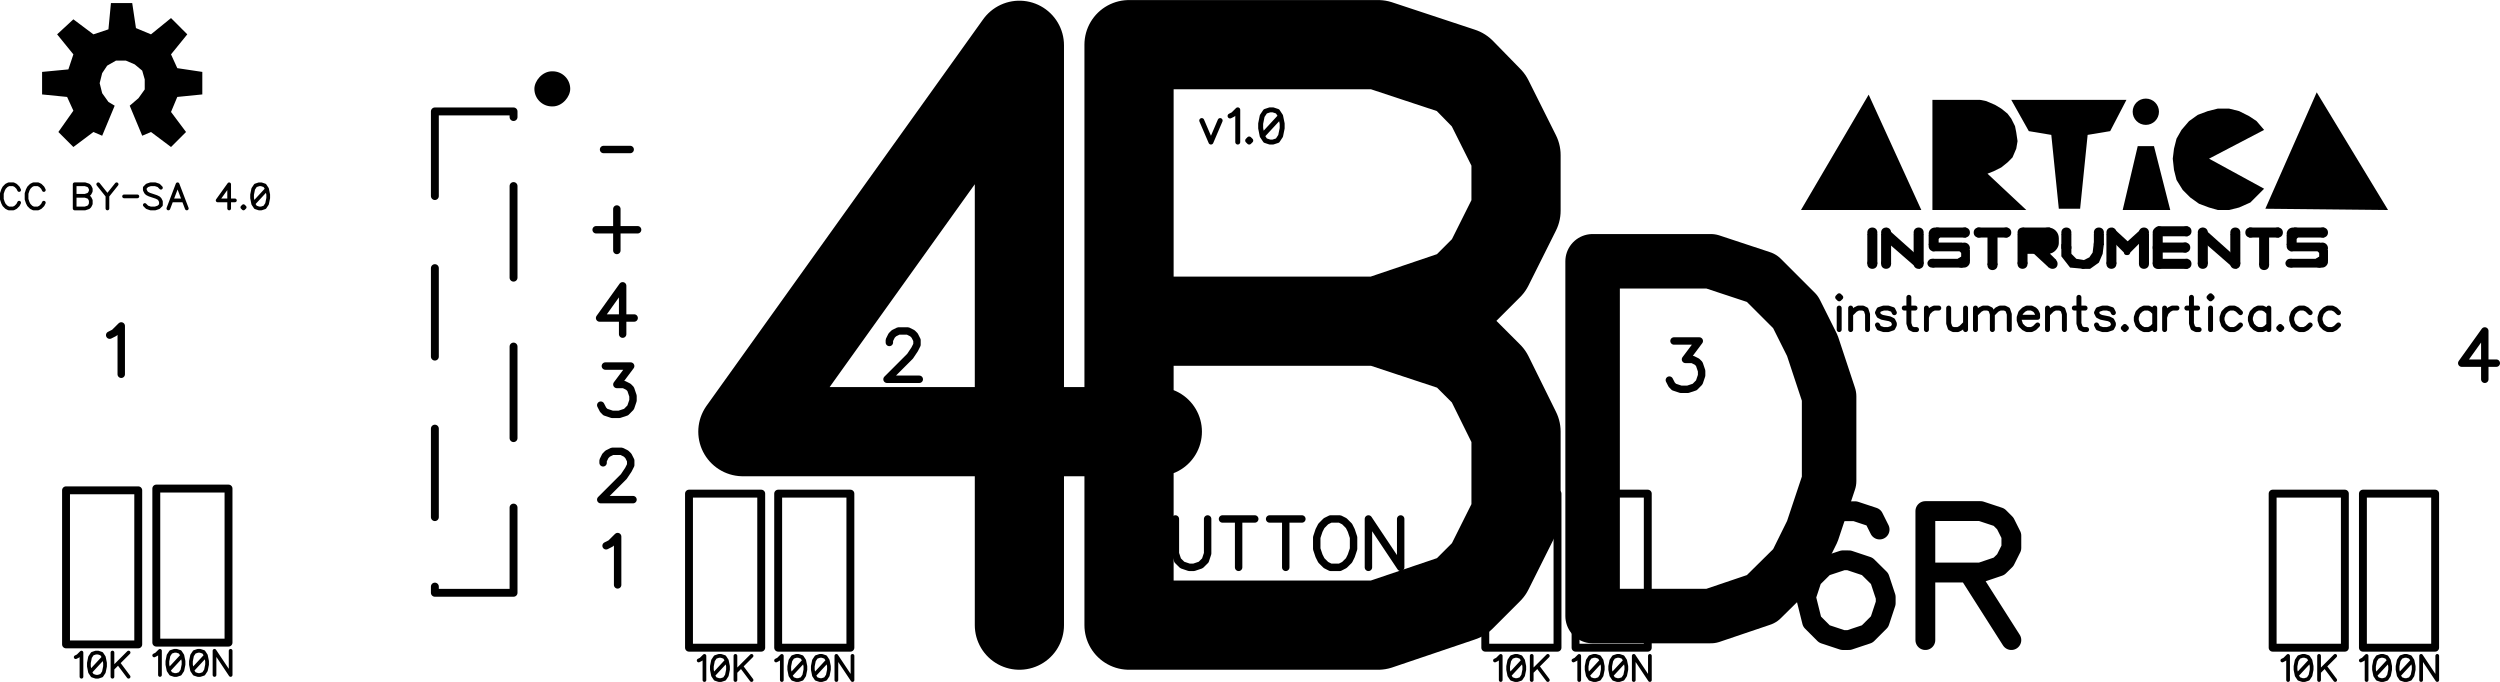 <svg version="1.1" xmlns="http://www.w3.org/2000/svg" xmlns:xlink="http://www.w3.org/1999/xlink" stroke-linecap="round" stroke-linejoin="round" stroke-width="0" fill-rule="evenodd" width="3.116in" height="0.85in" viewBox="747.659 474.874 3115.632 849.768" id="kuexVh0djgNJGNmqkwB0"><defs><rect x="-22.335" y="-21.869" width="44.67" height="43.737" rx="21.869" ry="21.869" id="kuexVh0djgNJGNmqkwB0_pad-18"/><circle cx="0" cy="0" r="7.792" id="kuexVh0djgNJGNmqkwB0_pad-20"/><circle cx="0" cy="0" r="16.389" id="kuexVh0djgNJGNmqkwB0_pad-21"/><circle cx="0" cy="0" r="6.255" id="kuexVh0djgNJGNmqkwB0_pad-22"/><circle cx="0" cy="0" r="6.255" id="kuexVh0djgNJGNmqkwB0_pad-23"/><circle cx="0" cy="0" r="6.219" id="kuexVh0djgNJGNmqkwB0_pad-24"/><circle cx="0" cy="0" r="6.219" id="kuexVh0djgNJGNmqkwB0_pad-25"/><circle cx="0" cy="0" r="6.987" id="kuexVh0djgNJGNmqkwB0_pad-26"/><rect x="-7.792" y="-7.022" width="15.584" height="14.044" rx="7.022" ry="7.022" id="kuexVh0djgNJGNmqkwB0_pad-27"/><rect x="-13.242" y="-16.381" width="26.485" height="32.763" rx="13.242" ry="13.242" id="kuexVh0djgNJGNmqkwB0_pad-28"/><rect x="-3.914" y="-3.123" width="7.829" height="6.247" rx="3.123" ry="3.123" id="kuexVh0djgNJGNmqkwB0_pad-29"/><circle cx="0" cy="0" r="7.024" id="kuexVh0djgNJGNmqkwB0_pad-30"/><rect x="-7.829" y="-7.022" width="15.657" height="14.044" rx="7.022" ry="7.022" id="kuexVh0djgNJGNmqkwB0_pad-31"/><rect x="-6.219" y="-7.022" width="12.438" height="14.044" rx="6.219" ry="6.219" id="kuexVh0djgNJGNmqkwB0_pad-32"/><rect x="-6.219" y="-5.46" width="12.438" height="10.921" rx="5.46" ry="5.46" id="kuexVh0djgNJGNmqkwB0_pad-33"/></defs><g transform="translate(0,1799.515) scale(1,-1)" fill="currentColor" stroke="currentColor"><path d="M 3782.45 709.509 3692.45 709.509 3692.45 517.509 3782.45 517.509 3782.45 709.509 M 2801.201 709.509 2711.201 709.509 2711.201 517.509 2801.201 517.509 2801.201 709.509 M 1807.451 709.509 1717.451 709.509 1717.451 517.509 1807.451 517.509 1807.451 709.509 M 1032.45 715.832 942.45 715.832 942.45 523.832 1032.45 523.832 1032.45 715.832 M 3579.951 517.509 3669.951 517.509 3669.951 709.509 3579.951 709.509 3579.951 517.509 M 2598.701 517.509 2688.701 517.509 2688.701 709.509 2598.701 709.509 2598.701 517.509 M 1606.329 517.509 1696.329 517.509 1696.329 709.509 1606.329 709.509 1606.329 517.509 M 829.951 521.643 919.951 521.643 919.951 713.643 829.951 713.643 829.951 521.643" fill="none" stroke-width="9.843"/><use xlink:href="#kuexVh0djgNJGNmqkwB0_pad-18" x="1435.967" y="1213.958"/><path d="M 1289.612 680.238 1289.612 790.524 M 1289.612 585.94 1289.612 593.673 M 1289.612 585.94 1387.666 585.94 1387.666 692.131 M 1387.666 778.696 1387.666 892.816 M 1289.612 880.274 1289.612 990.559 M 1387.666 978.666 1387.666 1092.852 M 1289.612 1080.374 1289.612 1185.85 M 1387.666 1178.832 1387.666 1185.85 1289.612 1185.85" fill="none" stroke-width="9.843"/><path d="M 885.913 1320.901 912.43 1320.901 917.103 1289.703 935.833 1281.899 960.793 1302.189 981.06 1281.899 960.793 1256.945 968.6 1239.776 999.79 1235.094 999.79 1207.018 968.6 1203.896 960.793 1185.185 979.503 1160.212 960.793 1141.501 935.833 1160.212 924.91 1155.548 909.315 1192.989 920.238 1202.335 928.025 1213.261 928.025 1225.747 924.91 1236.655 915.545 1244.458 904.623 1249.141 892.143 1249.141 881.22 1242.898 874.99 1233.533 871.875 1221.065 874.99 1208.578 882.798 1197.653 890.585 1192.989 874.99 1155.548 864.068 1160.212 839.108 1141.501 820.398 1160.212 839.108 1186.745 831.3 1203.896 800.11 1207.018 800.11 1235.094 832.878 1238.215 839.108 1256.945 818.84 1281.899 839.108 1300.629 864.068 1281.899 882.798 1288.142 885.913 1320.901"/><use xlink:href="#kuexVh0djgNJGNmqkwB0_pad-20" x="3159.05" y="1033.347"/><path d="M 2992.126 1062.987 3076.484 1206.753 3142.112 1062.987 2992.126 1062.987"/><path d="M 3155.94 1200.262 3215.203 1200.262 3223.032 1198.712 3233.933 1194.038 3241.762 1189.363 3249.517 1183.117 3254.2 1176.87 3258.882 1167.522 3260.419 1159.702 3262.028 1148.803 3260.419 1139.433 3255.736 1128.512 3249.517 1122.265 3241.762 1116.04 3232.397 1111.344 3224.568 1108.243 3272.93 1062.987 3155.94 1062.987 3155.94 1200.262"/><path d="M 3254.2 1200.262 3397.747 1200.262 3377.481 1161.275 3349.386 1156.601 3340.021 1064.559 3313.462 1064.559 3304.097 1156.601 3276.076 1161.275 3254.2 1200.262"/><path d="M 3411.795 1142.556 3432.061 1142.556 3452.328 1062.987 3393.065 1062.987 3411.795 1142.556"/><path d="M 3569.317 1089.502 3500.689 1126.961 3569.317 1162.825 3559.952 1173.746 3550.587 1179.993 3538.149 1186.24 3525.638 1189.363 3511.591 1189.363 3499.153 1186.24 3486.642 1181.544 3475.74 1173.746 3466.375 1162.825 3460.156 1151.905 3457.01 1139.433 3455.474 1126.961 3457.01 1112.917 3460.156 1100.423 3467.912 1087.952 3477.277 1078.604 3488.178 1070.784 3500.689 1066.11 3511.591 1062.987 3525.638 1062.987 3538.149 1066.11 3552.197 1072.357 3569.317 1089.502"/><path d="M 3570.854 1064.559 3634.872 1209.633 3723.766 1062.987 3570.854 1064.559"/><use xlink:href="#kuexVh0djgNJGNmqkwB0_pad-21" x="3421.892" y="1185.454"/><path d="M 3074.801 1033.347 3087.312 1033.347 3087.312 995.91 3074.801 995.91 3074.801 1033.347"/><use xlink:href="#kuexVh0djgNJGNmqkwB0_pad-22" x="3081.057" y="1034.909"/><use xlink:href="#kuexVh0djgNJGNmqkwB0_pad-23" x="3081.057" y="995.91"/><path d="M 3091.995 1033.347 3104.433 1033.347 3104.433 995.91 3091.995 995.91 3091.995 1033.347"/><use xlink:href="#kuexVh0djgNJGNmqkwB0_pad-24" x="3098.214" y="1034.909"/><use xlink:href="#kuexVh0djgNJGNmqkwB0_pad-25" x="3098.214" y="995.91"/><path d="M 3132.528 1033.347 3145.039 1033.347 3145.039 995.91 3132.528 995.91 3132.528 1033.347"/><use xlink:href="#kuexVh0djgNJGNmqkwB0_pad-22" x="3138.783" y="1034.909"/><use xlink:href="#kuexVh0djgNJGNmqkwB0_pad-23" x="3138.783" y="995.91"/><path d="M 3224.568 1031.797 3237.079 1031.797 3237.079 994.36 3224.568 994.36 3224.568 1031.797"/><use xlink:href="#kuexVh0djgNJGNmqkwB0_pad-22" x="3230.824" y="1033.358"/><use xlink:href="#kuexVh0djgNJGNmqkwB0_pad-22" x="3230.824" y="994.349"/><use xlink:href="#kuexVh0djgNJGNmqkwB0_pad-26" x="3195.705" y="1015.404"/><use xlink:href="#kuexVh0djgNJGNmqkwB0_pad-27" x="3194.9" y="998.258"/><use xlink:href="#kuexVh0djgNJGNmqkwB0_pad-20" x="3605.204" y="1033.347"/><path d="M 3212.057 1041.145 3249.517 1041.145 3249.517 1028.673 3212.057 1028.673 3212.057 1041.145"/><use xlink:href="#kuexVh0djgNJGNmqkwB0_pad-22" x="3213.63" y="1034.909"/><use xlink:href="#kuexVh0djgNJGNmqkwB0_pad-24" x="3247.981" y="1034.909"/><path d="M 3262.028 1033.347 3274.466 1033.347 3274.466 995.91 3262.028 995.91 3262.028 1033.347"/><use xlink:href="#kuexVh0djgNJGNmqkwB0_pad-24" x="3268.247" y="1034.909"/><use xlink:href="#kuexVh0djgNJGNmqkwB0_pad-25" x="3268.247" y="995.91"/><path d="M 3316.609 1033.347 3329.12 1033.347 3329.12 1014.629 3316.609 1014.629 3316.609 1033.347"/><use xlink:href="#kuexVh0djgNJGNmqkwB0_pad-22" x="3322.864" y="1034.909"/><path d="M 3268.247 1041.145 3302.561 1041.145 3302.561 1008.382 3268.247 1008.382 3268.247 1041.145"/><path d="M 3357.141 1033.347 3369.652 1033.347 3369.652 1019.303 3357.141 1019.303 3357.141 1033.347"/><use xlink:href="#kuexVh0djgNJGNmqkwB0_pad-22" x="3363.397" y="1034.909"/><use xlink:href="#kuexVh0djgNJGNmqkwB0_pad-28" x="3300.22" y="1024.763"/><path d="M 3563.098 1031.797 3575.536 1031.797 3575.536 994.36 3563.098 994.36 3563.098 1031.797"/><use xlink:href="#kuexVh0djgNJGNmqkwB0_pad-24" x="3569.317" y="1033.358"/><use xlink:href="#kuexVh0djgNJGNmqkwB0_pad-24" x="3569.317" y="994.349"/><path d="M 3550.587 1041.145 3588.047 1041.145 3588.047 1028.673 3550.587 1028.673 3550.587 1041.145"/><use xlink:href="#kuexVh0djgNJGNmqkwB0_pad-22" x="3552.16" y="1034.909"/><use xlink:href="#kuexVh0djgNJGNmqkwB0_pad-22" x="3586.474" y="1034.909"/><path d="M 3430.452 1033.347 3442.963 1033.347 3442.963 995.91 3430.452 995.91 3430.452 1033.347"/><use xlink:href="#kuexVh0djgNJGNmqkwB0_pad-22" x="3436.707" y="1034.909"/><use xlink:href="#kuexVh0djgNJGNmqkwB0_pad-23" x="3436.707" y="995.91"/><path d="M 3413.331 1033.347 3425.842 1033.347 3425.842 995.91 3413.331 995.91 3413.331 1033.347"/><use xlink:href="#kuexVh0djgNJGNmqkwB0_pad-22" x="3419.587" y="1034.909"/><use xlink:href="#kuexVh0djgNJGNmqkwB0_pad-23" x="3419.587" y="995.91"/><path d="M 3372.798 1033.347 3385.236 1033.347 3385.236 995.91 3372.798 995.91 3372.798 1033.347"/><use xlink:href="#kuexVh0djgNJGNmqkwB0_pad-24" x="3379.017" y="1034.909"/><use xlink:href="#kuexVh0djgNJGNmqkwB0_pad-25" x="3379.017" y="995.91"/><path d="M 3319.755 1017.752 3329.12 1017.752 3329.12 1008.382 3319.755 1008.382 3319.755 1017.752"/><use xlink:href="#kuexVh0djgNJGNmqkwB0_pad-29" x="3398.516" y="1009.955"/><use xlink:href="#kuexVh0djgNJGNmqkwB0_pad-30" x="3641.896" y="1015.404"/><use xlink:href="#kuexVh0djgNJGNmqkwB0_pad-31" x="3641.091" y="998.258"/><path d="M 3606.777 1041.145 3644.237 1041.145 3644.237 1028.673 3606.777 1028.673 3606.777 1041.145"/><use xlink:href="#kuexVh0djgNJGNmqkwB0_pad-24" x="3608.314" y="1034.909"/><use xlink:href="#kuexVh0djgNJGNmqkwB0_pad-22" x="3642.664" y="1034.909"/><path d="M 3602.095 1022.426 3639.555 1022.426 3639.555 1011.505 3602.095 1011.505 3602.095 1022.426"/><use xlink:href="#kuexVh0djgNJGNmqkwB0_pad-32" x="3603.631" y="1018.528"/><path d="M 3602.095 1002.157 3639.555 1002.157 3639.555 991.236 3602.095 991.236 3602.095 1002.157"/><path d="M 3098.214 1041.145 3141.893 1002.157 3140.356 989.663 3134.064 992.787 3098.214 1023.999 3098.214 1041.145"/><path d="M 3486.642 1033.347 3499.153 1033.347 3499.153 995.91 3486.642 995.91 3486.642 1033.347"/><use xlink:href="#kuexVh0djgNJGNmqkwB0_pad-22" x="3492.897" y="1034.909"/><use xlink:href="#kuexVh0djgNJGNmqkwB0_pad-23" x="3492.897" y="995.91"/><path d="M 3527.175 1033.347 3539.686 1033.347 3539.686 995.91 3527.175 995.91 3527.175 1033.347"/><use xlink:href="#kuexVh0djgNJGNmqkwB0_pad-22" x="3533.43" y="1034.909"/><use xlink:href="#kuexVh0djgNJGNmqkwB0_pad-23" x="3533.43" y="995.91"/><path d="M 3492.861 1041.145 3536.54 1002.157 3535.003 989.663 3528.784 992.787 3492.861 1023.999 3492.861 1041.145"/><path d="M 3160.623 1041.145 3198.01 1041.145 3198.01 1028.673 3160.623 1028.673 3160.623 1041.145"/><use xlink:href="#kuexVh0djgNJGNmqkwB0_pad-24" x="3162.159" y="1034.909"/><use xlink:href="#kuexVh0djgNJGNmqkwB0_pad-24" x="3196.473" y="1034.909"/><path d="M 3155.94 1022.426 3193.4 1022.426 3193.4 1011.505 3155.94 1011.505 3155.94 1022.426"/><use xlink:href="#kuexVh0djgNJGNmqkwB0_pad-32" x="3157.477" y="1018.528"/><use xlink:href="#kuexVh0djgNJGNmqkwB0_pad-33" x="3602.095" y="996.697"/><path d="M 3155.94 1002.157 3193.4 1002.157 3193.4 991.236 3155.94 991.236 3155.94 1002.157"/><use xlink:href="#kuexVh0djgNJGNmqkwB0_pad-33" x="3155.94" y="996.697"/><use xlink:href="#kuexVh0djgNJGNmqkwB0_pad-24" x="3191.791" y="997.472"/><use xlink:href="#kuexVh0djgNJGNmqkwB0_pad-23" x="3305.67" y="995.91"/><path d="M 3280.758 1009.955 3301.025 991.236 3310.39 1000.584 3297.879 1013.078 3280.758 1009.955"/><path d="M 3341.557 989.663 3352.459 989.663 3363.433 997.483 3368.116 1008.382 3369.652 1020.876 3357.141 1022.426 3355.605 1009.955 3341.557 989.663"/><path d="M 3316.609 1020.876 3316.609 1005.281 3327.51 991.236 3344.704 989.663 3358.751 999.034 3350.922 1003.708 3344.704 1000.584 3335.339 1002.157 3316.609 1020.876"/><path d="M 3380.554 1041.145 3399.284 1023.999 3416.477 1039.594 3422.696 1030.224 3402.43 1009.955 3394.601 1009.955 3380.554 1023.999 3380.554 1041.145"/><path d="M 3151.258 1031.797 3163.696 1031.797 3163.696 1019.303 3151.258 1019.303 3151.258 1031.797"/><path d="M 3191.791 1013.078 3202.692 1013.078 3202.692 999.034 3191.791 999.034 3191.791 1013.078"/><path d="M 3436.744 1042.717 3474.131 1042.717 3474.131 1030.224 3436.744 1030.224 3436.744 1042.717"/><use xlink:href="#kuexVh0djgNJGNmqkwB0_pad-25" x="3438.28" y="1036.471"/><use xlink:href="#kuexVh0djgNJGNmqkwB0_pad-25" x="3472.594" y="1036.471"/><path d="M 3435.134 1022.426 3472.594 1022.426 3472.594 1009.955 3435.134 1009.955 3435.134 1022.426"/><use xlink:href="#kuexVh0djgNJGNmqkwB0_pad-22" x="3436.707" y="1016.19"/><use xlink:href="#kuexVh0djgNJGNmqkwB0_pad-24" x="3471.058" y="1016.19"/><path d="M 3436.744 1002.157 3474.131 1002.157 3474.131 989.663 3436.744 989.663 3436.744 1002.157"/><use xlink:href="#kuexVh0djgNJGNmqkwB0_pad-25" x="3438.28" y="995.91"/><use xlink:href="#kuexVh0djgNJGNmqkwB0_pad-25" x="3472.594" y="995.91"/><use xlink:href="#kuexVh0djgNJGNmqkwB0_pad-22" x="3637.982" y="997.472"/><path d="M 3597.412 1031.797 3609.85 1031.797 3609.85 1019.303 3597.412 1019.303 3597.412 1031.797"/><path d="M 3637.945 1013.078 3648.92 1013.078 3648.92 999.034 3637.945 999.034 3637.945 1013.078"/><path d="M 3689.813 501.564 3692.698 503.023 3697.009 507.301 3697.009 477.19 M 3714.894 507.301 3710.583 505.875 3707.698 501.564 3706.272 494.401 3706.272 490.09 3707.698 482.927 3710.583 478.616 3714.894 477.19 3717.746 477.19 3722.057 478.616 3724.909 482.927 3726.368 490.09 3726.368 494.401 3724.909 501.564 3722.057 505.875 3717.746 507.301 3714.894 507.301 M 3724.909 501.564 3707.698 482.927 M 3744.254 507.301 3739.943 505.875 3737.058 501.564 3735.632 494.401 3735.632 490.09 3737.058 482.927 3739.943 478.616 3744.254 477.19 3747.106 477.19 3751.417 478.616 3754.269 482.927 3755.728 490.09 3755.728 494.401 3754.269 501.564 3751.417 505.875 3747.106 507.301 3744.254 507.301 M 3754.269 501.564 3737.058 482.927 M 3785.088 507.334 3785.088 477.19 3764.992 507.334 3764.992 477.19 M 2708.563 501.564 2711.448 503.023 2715.76 507.301 2715.76 477.19 M 2733.645 507.301 2729.334 505.875 2726.449 501.564 2725.023 494.401 2725.023 490.09 2726.449 482.927 2729.334 478.616 2733.645 477.19 2736.497 477.19 2740.808 478.616 2743.66 482.927 2745.119 490.09 2745.119 494.401 2743.66 501.564 2740.808 505.875 2736.497 507.301 2733.645 507.301 M 2743.66 501.564 2726.449 482.927 M 2763.005 507.301 2758.694 505.875 2755.809 501.564 2754.383 494.401 2754.383 490.09 2755.809 482.927 2758.694 478.616 2763.005 477.19 2765.857 477.19 2770.168 478.616 2773.019 482.927 2774.479 490.09 2774.479 494.401 2773.019 501.564 2770.168 505.875 2765.857 507.301 2763.005 507.301 M 2773.019 501.564 2755.809 482.927 M 2803.838 507.334 2803.838 477.19 2783.742 507.334 2783.742 477.19 M 1714.814 501.564 1717.699 503.023 1722.01 507.301 1722.01 477.19 M 1739.896 507.301 1735.585 505.875 1732.7 501.564 1731.274 494.401 1731.274 490.09 1732.7 482.927 1735.585 478.616 1739.896 477.19 1742.748 477.19 1747.059 478.616 1749.911 482.927 1751.37 490.09 1751.37 494.401 1749.911 501.564 1747.059 505.875 1742.748 507.301 1739.896 507.301 M 1749.911 501.564 1732.7 482.927 M 1769.255 507.301 1764.944 505.875 1762.059 501.564 1760.633 494.401 1760.633 490.09 1762.059 482.927 1764.944 478.616 1769.255 477.19 1772.107 477.19 1776.418 478.616 1779.27 482.927 1780.729 490.09 1780.729 494.401 1779.27 501.564 1776.418 505.875 1772.107 507.301 1769.255 507.301 M 1779.27 501.564 1762.059 482.927 M 1810.089 507.334 1810.089 477.19 1789.993 507.334 1789.993 477.19 M 939.813 507.887 942.698 509.346 947.009 513.624 947.009 483.513 M 964.894 513.624 960.583 512.198 957.698 507.887 956.272 500.724 956.272 496.413 957.698 489.25 960.583 484.939 964.894 483.513 967.746 483.513 972.057 484.939 974.909 489.25 976.368 496.413 976.368 500.724 974.909 507.887 972.057 512.198 967.746 513.624 964.894 513.624 M 974.909 507.887 957.698 489.25 M 994.254 513.624 989.943 512.198 987.058 507.887 985.632 500.724 985.632 496.413 987.058 489.25 989.943 484.939 994.254 483.513 997.106 483.513 1001.417 484.939 1004.269 489.25 1005.728 496.413 1005.728 500.724 1004.269 507.887 1001.417 512.198 997.106 513.624 994.254 513.624 M 1004.269 507.887 987.058 489.25 M 1035.088 513.657 1035.088 483.513 1014.992 513.657 1014.992 483.513 M 3591.994 501.564 3594.879 503.023 3599.19 507.301 3599.19 477.19 M 3617.076 507.301 3612.765 505.875 3609.879 501.564 3608.453 494.401 3608.453 490.09 3609.879 482.927 3612.765 478.616 3617.076 477.19 3619.927 477.19 3624.238 478.616 3627.09 482.927 3628.549 490.09 3628.549 494.401 3627.09 501.564 3624.238 505.875 3619.927 507.301 3617.076 507.301 M 3627.09 501.564 3609.879 482.927 M 3637.813 507.334 3637.813 477.19 M 3657.909 507.334 3637.813 487.238 M 3644.976 494.434 3657.909 477.19 M 2610.743 501.564 2613.628 503.023 2617.939 507.301 2617.939 477.19 M 2635.825 507.301 2631.514 505.875 2628.629 501.564 2627.203 494.401 2627.203 490.09 2628.629 482.927 2631.514 478.616 2635.825 477.19 2638.677 477.19 2642.988 478.616 2645.84 482.927 2647.299 490.09 2647.299 494.401 2645.84 501.564 2642.988 505.875 2638.677 507.301 2635.825 507.301 M 2645.84 501.564 2628.629 482.927 M 2656.562 507.334 2656.562 477.19 M 2676.658 507.334 2656.562 487.238 M 2663.725 494.434 2676.658 477.19 M 1618.372 501.564 1621.257 503.023 1625.568 507.301 1625.568 477.19 M 1643.453 507.301 1639.142 505.875 1636.257 501.564 1634.831 494.401 1634.831 490.09 1636.257 482.927 1639.142 478.616 1643.453 477.19 1646.305 477.19 1650.616 478.616 1653.468 482.927 1654.927 490.09 1654.927 494.401 1653.468 501.564 1650.616 505.875 1646.305 507.301 1643.453 507.301 M 1653.468 501.564 1636.257 482.927 M 1664.191 507.334 1664.191 477.19 M 1684.287 507.334 1664.191 487.238 M 1671.354 494.434 1684.287 477.19 M 841.994 505.698 844.879 507.157 849.19 511.435 849.19 481.324 M 867.076 511.435 862.765 510.009 859.879 505.698 858.453 498.535 858.453 494.224 859.879 487.061 862.765 482.75 867.076 481.324 869.927 481.324 874.238 482.75 877.09 487.061 878.549 494.224 878.549 498.535 877.09 505.698 874.238 510.009 869.927 511.435 867.076 511.435 M 877.09 505.698 859.879 487.061 M 887.813 511.468 887.813 481.324 M 907.909 511.468 887.813 491.372 M 894.976 498.568 907.909 481.324" fill="none" stroke-width="4.632"/><path d="M 1499.263 747.927 1499.263 750.779 1502.115 756.549 1504.966 759.401 1510.737 762.253 1522.211 762.253 1527.914 759.401 1530.766 756.549 1533.684 750.779 1533.684 745.075 1530.766 739.305 1525.062 730.749 1496.344 702.031 1536.536 702.031 M 1499.86 1138.394 1533.022 1138.394 M 1516.408 1064.228 1516.408 1012.562 M 1490.608 1038.362 1542.274 1038.362 M 1523.637 908.283 1523.637 968.505 1494.919 928.379 1537.963 928.379 M 1502.115 868.507 1533.618 868.507 1516.44 845.559 1525.062 845.559 1530.766 842.707 1533.618 839.855 1536.536 831.233 1536.536 825.53 1533.618 816.907 1527.914 811.137 1519.292 808.285 1510.67 808.285 1502.115 811.137 1499.263 814.056 1496.344 819.759 M 1502.995 644.531 1508.765 647.449 1517.387 656.005 1517.387 595.783 M 884.363 907.031 890.133 909.949 898.755 918.505 898.755 858.283" fill="none" stroke-width="9.264"/><path d="M 3037.857 954.168 3039.758 952.267 3041.704 954.168 3039.758 956.113 3037.857 954.168 M 3039.758 940.771 3039.758 913.976 M 3054.055 940.771 3054.055 913.976 M 3054.055 933.121 3059.803 938.869 3063.65 940.771 3069.354 940.771 3073.2 938.869 3075.102 933.121 3075.102 913.976 M 3108.5 935.023 3106.598 938.869 3100.85 940.771 3095.102 940.771 3089.354 938.869 3087.453 935.023 3089.354 931.22 3093.201 929.275 3102.752 927.373 3106.598 925.472 3108.5 921.625 3108.5 919.724 3106.598 915.921 3100.85 913.976 3095.102 913.976 3089.354 915.921 3087.453 919.724 M 3126.599 954.168 3126.599 921.625 3128.5 915.921 3132.347 913.976 3136.15 913.976 M 3120.851 940.771 3134.248 940.771 M 3148.501 940.771 3148.501 913.976 M 3148.501 929.275 3150.447 935.023 3154.249 938.869 3158.096 940.771 3163.844 940.771 M 3176.195 940.771 3176.195 921.625 3178.097 915.921 3181.943 913.976 3187.691 913.976 3191.494 915.921 3197.242 921.625 M 3197.242 940.771 3197.242 913.976 M 3209.593 940.771 3209.593 913.976 M 3209.593 933.121 3215.341 938.869 3219.188 940.771 3224.892 940.771 3228.739 938.869 3230.64 933.121 3230.64 913.976 M 3230.64 933.121 3236.388 938.869 3240.235 940.771 3245.939 940.771 3249.785 938.869 3251.731 933.121 3251.731 913.976 M 3264.082 929.275 3287.03 929.275 3287.03 933.121 3285.129 936.968 3283.228 938.869 3279.381 940.771 3273.633 940.771 3269.83 938.869 3265.984 935.023 3264.082 929.275 3264.082 925.472 3265.984 919.724 3269.83 915.921 3273.633 913.976 3279.381 913.976 3283.228 915.921 3287.03 919.724 M 3299.382 940.771 3299.382 913.976 M 3299.382 933.121 3305.13 938.869 3308.976 940.771 3314.68 940.771 3318.527 938.869 3320.428 933.121 3320.428 913.976 M 3338.528 954.168 3338.528 921.625 3340.429 915.921 3344.276 913.976 3348.078 913.976 M 3332.78 940.771 3346.177 940.771 M 3381.476 935.023 3379.575 938.869 3373.827 940.771 3368.079 940.771 3362.331 938.869 3360.43 935.023 3362.331 931.22 3366.178 929.275 3375.728 927.373 3379.575 925.472 3381.476 921.625 3381.476 919.724 3379.575 915.921 3373.827 913.976 3368.079 913.976 3362.331 915.921 3360.43 919.724 M 3395.729 917.823 3393.828 915.877 3395.729 913.976 3397.674 915.877 3395.729 917.823 M 3432.974 940.771 3432.974 913.976 M 3432.974 935.023 3429.171 938.869 3425.324 940.771 3419.621 940.771 3415.774 938.869 3411.971 935.023 3410.026 929.275 3410.026 925.472 3411.971 919.724 3415.774 915.921 3419.621 913.976 3425.324 913.976 3429.171 915.921 3432.974 919.724 M 3445.325 940.771 3445.325 913.976 M 3445.325 929.275 3447.271 935.023 3451.073 938.869 3454.92 940.771 3460.668 940.771 M 3478.767 954.168 3478.767 921.625 3480.669 915.921 3484.515 913.976 3488.318 913.976 M 3473.019 940.771 3486.417 940.771 M 3500.669 954.168 3502.571 952.267 3504.516 954.168 3502.571 956.113 3500.669 954.168 M 3502.571 940.771 3502.571 913.976 M 3539.86 935.023 3536.013 938.869 3532.166 940.771 3526.462 940.771 3522.616 938.869 3518.813 935.023 3516.867 929.275 3516.867 925.472 3518.813 919.724 3522.616 915.921 3526.462 913.976 3532.166 913.976 3536.013 915.921 3539.86 919.724 M 3575.159 940.771 3575.159 913.976 M 3575.159 935.023 3571.356 938.869 3567.51 940.771 3561.806 940.771 3557.959 938.869 3554.156 935.023 3552.211 929.275 3552.211 925.472 3554.156 919.724 3557.959 915.921 3561.806 913.976 3567.51 913.976 3571.356 915.921 3575.159 919.724 M 3589.412 917.823 3587.51 915.877 3589.412 913.976 3591.357 915.877 3589.412 917.823 M 3626.701 935.023 3622.854 938.869 3619.007 940.771 3613.303 940.771 3609.457 938.869 3605.654 935.023 3603.708 929.275 3603.708 925.472 3605.654 919.724 3609.457 915.921 3613.303 913.976 3619.007 913.976 3622.854 915.921 3626.701 919.724 M 3662.044 935.023 3658.197 938.869 3654.351 940.771 3648.647 940.771 3644.8 938.869 3640.997 935.023 3639.052 929.275 3639.052 925.472 3640.997 919.724 3644.8 915.921 3648.647 913.976 3654.351 913.976 3658.197 915.921 3662.044 919.724" fill="none" stroke-width="6.176"/><path d="M 2833.884 899.754 2865.387 899.754 2848.209 876.806 2856.831 876.806 2862.535 873.954 2865.387 871.102 2868.305 862.48 2868.305 856.776 2865.387 848.154 2859.683 842.384 2851.061 839.532 2842.439 839.532 2833.884 842.384 2831.032 845.302 2828.113 851.006 M 3844.333 852.032 3844.333 912.254 3815.615 872.128 3858.659 872.128" fill="none" stroke-width="9.264"/><path d="M 771.497 1087.897 770.071 1090.749 767.186 1093.634 764.334 1095.06 758.597 1095.06 755.712 1093.634 752.86 1090.749 751.401 1087.897 749.975 1083.586 749.975 1076.39 751.401 1072.112 752.86 1069.227 755.712 1066.375 758.597 1064.916 764.334 1064.916 767.186 1066.375 770.071 1069.227 771.497 1072.112 M 802.282 1087.897 800.856 1090.749 797.971 1093.634 795.119 1095.06 789.382 1095.06 786.497 1093.634 783.645 1090.749 782.186 1087.897 780.76 1083.586 780.76 1076.39 782.186 1072.112 783.645 1069.227 786.497 1066.375 789.382 1064.916 795.119 1064.916 797.971 1066.375 800.856 1069.227 802.282 1072.112 M 840.706 1095.06 840.706 1064.916 853.639 1064.916 857.95 1066.375 859.376 1067.801 860.802 1070.653 860.802 1074.964 859.376 1077.849 857.95 1079.275 853.639 1080.701 857.95 1082.16 859.376 1083.586 860.802 1086.438 860.802 1089.323 859.376 1092.175 857.95 1093.634 853.639 1095.06 840.706 1095.06 M 840.706 1080.701 853.639 1080.701 M 870.066 1095.06 881.54 1080.701 881.54 1064.916 M 893.014 1095.06 881.54 1080.701 M 902.277 1079.971 918.858 1079.971 M 948.218 1090.749 945.366 1093.634 941.055 1095.06 935.318 1095.06 931.007 1093.634 928.122 1090.749 928.122 1087.897 929.581 1085.012 931.007 1083.586 933.859 1082.16 942.481 1079.275 945.366 1077.849 946.792 1076.39 948.218 1073.538 948.218 1069.227 945.366 1066.375 941.055 1064.916 935.318 1064.916 931.007 1066.375 928.122 1069.227 M 980.462 1064.916 968.955 1095.06 957.481 1064.916 M 961.792 1074.964 976.151 1074.964 M 1033.245 1064.916 1033.245 1095.027 1018.886 1074.964 1040.408 1074.964 M 1051.098 1067.801 1049.672 1066.342 1051.098 1064.916 1052.557 1066.342 1051.098 1067.801 M 1070.443 1095.027 1066.132 1093.601 1063.247 1089.29 1061.821 1082.127 1061.821 1077.816 1063.247 1070.653 1066.132 1066.342 1070.443 1064.916 1073.295 1064.916 1077.606 1066.342 1080.457 1070.653 1081.917 1077.816 1081.917 1082.127 1080.457 1089.29 1077.606 1093.601 1073.295 1095.027 1070.443 1095.027 M 1080.457 1089.29 1063.247 1070.653" fill="none" stroke-width="4.632"/><path d="M 2018.084 545.604 2018.084 1268.264 1673.467 786.756 2189.994 786.756 M 2154.716 1269.06 2154.716 545.604 2465.11 545.604 2568.575 580.623 2602.798 614.846 2637.021 683.291 2637.021 786.756 2602.798 855.998 2568.575 890.22 2465.11 924.443 2568.575 959.462 2602.798 993.685 2637.021 1062.131 2637.021 1131.372 2602.798 1199.818 2568.575 1234.837 2465.11 1269.06 2154.716 1269.06 M 2154.716 924.443 2465.11 924.443" fill="none" stroke-width="111.163"/><path d="M 2245.32 1174.454 2256.816 1147.66 2268.268 1174.454 M 2280.619 1180.158 2284.466 1182.104 2290.214 1187.807 2290.214 1147.66 M 2304.467 1151.506 2302.566 1149.561 2304.467 1147.66 2306.412 1149.561 2304.467 1151.506 M 2330.26 1187.807 2324.512 1185.906 2320.665 1180.158 2318.764 1170.608 2318.764 1164.86 2320.665 1155.309 2324.512 1149.561 2330.26 1147.66 2334.062 1147.66 2339.81 1149.561 2343.613 1155.309 2345.558 1164.86 2345.558 1170.608 2343.613 1180.158 2339.81 1185.906 2334.062 1187.807 2330.26 1187.807 M 2343.613 1180.158 2320.665 1155.309" fill="none" stroke-width="6.176"/><path d="M 3090.126 664.787 3082.521 679.997 3059.529 687.603 3044.319 687.603 3021.326 679.997 3005.939 657.005 2998.334 618.803 2998.334 580.601 3005.939 550.004 3021.326 534.617 3044.319 527.011 3051.924 527.011 3074.739 534.617 3090.126 550.004 3097.731 572.996 3097.731 580.601 3090.126 603.593 3074.739 618.803 3051.924 626.408 3044.319 626.408 3021.326 618.803 3005.939 603.593 2998.334 580.601 M 3147.137 611.198 3215.936 611.198 3238.928 618.98 3246.71 626.585 3254.315 641.795 3254.315 657.182 3246.71 672.392 3238.928 680.174 3215.936 687.779 3147.137 687.779 3147.137 527.011 M 3200.726 611.198 3254.315 527.011" fill="none" stroke-width="24.703"/><path d="M 2732.449 999.059 2732.449 556.947 2879.82 556.947 2943.048 578.347 2985.363 620.175 3006.277 662.489 3027.191 725.231 3027.191 830.774 3006.277 894.002 2985.363 935.83 2943.048 978.145 2879.82 999.059 2732.449 999.059" fill="none" stroke-width="67.933"/><path d="M 2212.489 677.946 2212.489 634.902 2215.341 626.28 2221.111 620.576 2229.733 617.658 2235.437 617.658 2244.059 620.576 2249.829 626.28 2252.681 634.902 2252.681 677.946 M 2291.304 677.946 2291.304 617.658 M 2271.208 677.946 2311.4 677.946 M 2350.023 677.946 2350.023 617.658 M 2329.927 677.946 2370.119 677.946 M 2405.89 677.946 2400.12 675.094 2394.416 669.324 2391.498 663.62 2388.646 654.998 2388.646 640.606 2391.498 632.05 2394.416 626.28 2400.12 620.576 2405.89 617.658 2417.364 617.658 2423.068 620.576 2428.838 626.28 2431.69 632.05 2434.542 640.606 2434.542 654.998 2431.69 663.62 2428.838 669.324 2423.068 675.094 2417.364 677.946 2405.89 677.946 M 2493.261 677.946 2493.261 617.658 2453.069 677.946 2453.069 617.658 M 1856.032 897.928 1856.032 900.78 1858.884 906.55 1861.735 909.402 1867.506 912.254 1878.98 912.254 1884.683 909.402 1887.535 906.55 1890.453 900.78 1890.453 895.076 1887.535 889.306 1881.831 880.75 1853.113 852.032 1893.305 852.032" fill="none" stroke-width="9.264"/></g></svg>